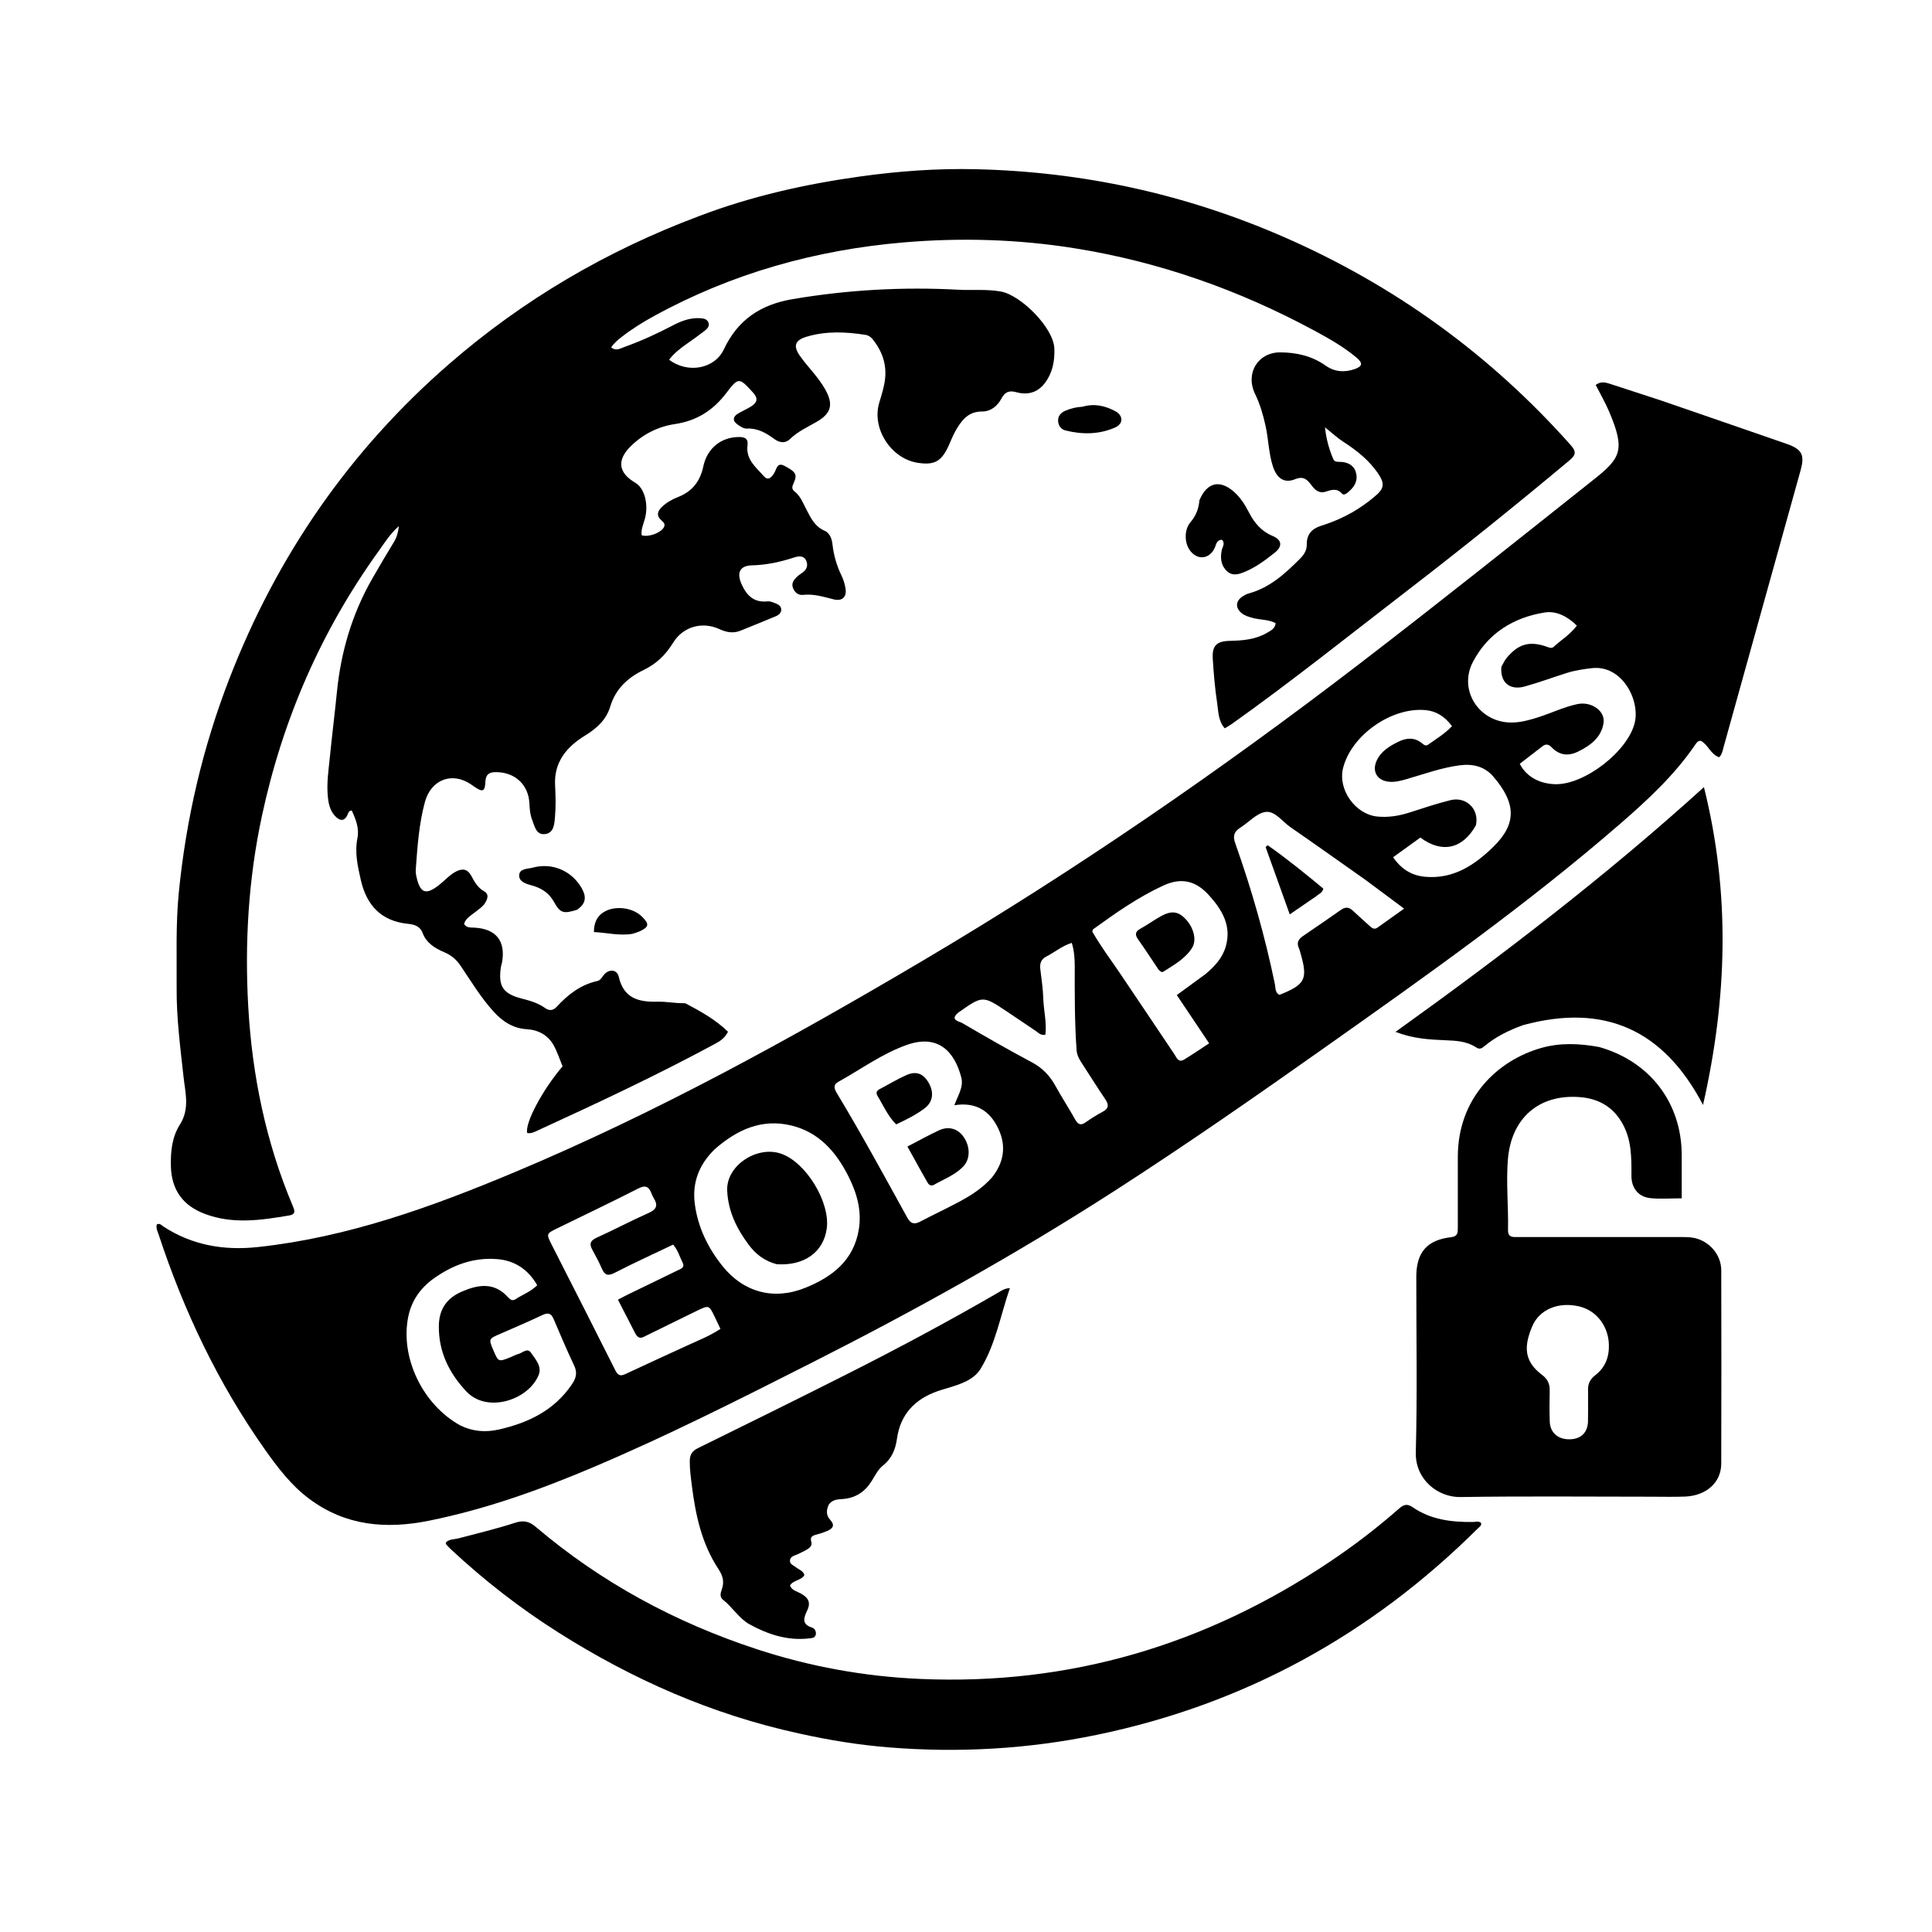 <svg version="1.1" id="Layer_1" xmlns="http://www.w3.org/2000/svg" xmlns:xlink="http://www.w3.org/1999/xlink" x="0px" y="0px"
	 width="100%" viewBox="0 0 1024 1024" enable-background="new 0 0 1024 1024" xml:space="preserve">
<path fill="#000000" opacity="1" stroke="none" 
	d="
M370.65,114.494 
	C398.477,103.907 426.926,97.579 455.981,93.527 
	C476.294,90.694 496.66,89.213 517.143,89.685 
	C573.826,90.994 628.195,102.819 680.225,125.508 
	C739.033,151.153 789.735,187.855 832.392,235.773 
	C835.662,239.446 835.305,241.126 831.596,244.226 
	C803.473,267.735 774.926,290.703 745.879,313.058 
	C714.991,336.83 684.561,361.203 652.777,383.795 
	C651.707,384.556 650.532,385.172 649.128,386.024 
	C645.626,382.009 645.775,376.983 645.088,372.431 
	C643.924,364.722 643.271,356.917 642.787,349.129 
	C642.358,342.216 644.85,339.808 651.859,339.667 
	C658.729,339.529 665.501,338.958 671.595,335.378 
	C673.545,334.233 675.807,333.235 676.129,330.297 
	C672.217,328.214 667.744,328.63 663.662,327.437 
	C661.724,326.87 659.804,326.35 658.212,325.085 
	C654.662,322.265 654.823,318.563 658.609,316.111 
	C659.58,315.482 660.634,314.868 661.738,314.572 
	C673.001,311.545 681.177,304.006 689.105,296.058 
	C691.198,293.959 692.67,291.614 692.613,288.604 
	C692.513,283.287 695.328,280.205 700.114,278.715 
	C709.268,275.865 717.72,271.679 725.318,265.815 
	C726.9,264.595 728.487,263.366 729.946,262.007 
	C733.241,258.934 733.895,256.342 730.968,251.814 
	C725.97,244.084 719.229,238.842 711.783,234.012 
	C708.746,232.042 706.071,229.516 702.277,226.479 
	C702.963,233.025 704.536,238.385 706.766,243.516 
	C707.487,245.175 709.712,244.678 711.344,244.852 
	C715.462,245.29 718.287,247.423 718.921,251.572 
	C719.569,255.818 717.155,258.823 714.009,261.297 
	C713.199,261.933 712.04,262.502 711.29,261.639 
	C708.648,258.599 705.709,259.601 702.616,260.596 
	C699.132,261.716 696.995,259.684 695.074,257.141 
	C692.902,254.266 690.983,252.134 686.4,254.001 
	C680.732,256.311 676.756,253.58 674.684,247.27 
	C672.393,240.291 672.365,232.875 670.782,225.743 
	C669.479,219.871 667.82,214.177 665.19,208.739 
	C659.943,197.887 666.691,186.708 678.585,186.763 
	C687.193,186.802 695.405,188.672 702.619,193.783 
	C707.331,197.122 712.493,197.493 717.849,195.687 
	C722.129,194.245 722.518,192.508 718.966,189.528 
	C712.169,183.827 704.46,179.455 696.696,175.264 
	C656.691,153.665 614.355,138.725 569.408,131.561 
	C539.366,126.773 509.091,125.909 478.829,128.493 
	C432.207,132.475 387.944,144.891 346.742,167.451 
	C340.747,170.734 334.951,174.344 329.55,178.55 
	C327.479,180.163 325.421,181.81 323.936,184.159 
	C326.536,186.19 328.704,184.721 330.761,183.983 
	C339.55,180.829 348.034,176.979 356.306,172.635 
	C360.897,170.224 365.679,168.313 371.062,168.652 
	C373.001,168.774 374.87,169.082 375.542,171.113 
	C376.158,172.977 374.769,174.322 373.485,175.327 
	C370.476,177.684 367.352,179.899 364.22,182.094 
	C360.687,184.57 357.279,187.158 354.648,190.663 
	C364.512,198.139 378.753,195.578 383.649,185.181 
	C391.026,169.518 403.065,161.432 420.126,158.543 
	C449.324,153.598 478.589,151.97 508.086,153.57 
	C515.546,153.975 522.997,153.16 530.492,154.521 
	C541.095,156.446 558.436,173.713 558.834,184.763 
	C559.075,191.474 557.857,197.661 553.758,203.068 
	C549.867,208.201 544.534,209.509 538.593,207.859 
	C534.86,206.823 532.599,207.781 530.841,211.137 
	C528.693,215.239 525.09,218.119 520.543,218.101 
	C513.05,218.072 509.607,222.9 506.464,228.333 
	C504.971,230.914 503.962,233.773 502.693,236.487 
	C498.882,244.639 495.197,246.632 486.46,245.303 
	C472.327,243.153 462.018,227.272 465.95,213.689 
	C467.198,209.38 468.669,205.135 469.129,200.627 
	C469.936,192.721 467.406,185.896 462.531,179.811 
	C461.566,178.606 460.275,177.725 458.771,177.49 
	C448.329,175.856 437.888,175.382 427.607,178.434 
	C421.312,180.302 420.235,183.356 424.048,188.723 
	C428.287,194.689 433.654,199.794 437.301,206.236 
	C441.783,214.154 440.809,218.993 432.805,223.605 
	C427.914,226.424 422.799,228.715 418.655,232.764 
	C416.199,235.165 413.079,234.651 410.394,232.673 
	C406.032,229.461 401.562,226.862 395.785,227.162 
	C394.178,227.245 392.321,226.015 390.878,224.973 
	C388.103,222.971 388.41,220.828 391.285,219.132 
	C393.574,217.782 396.056,216.746 398.281,215.306 
	C401.364,213.309 401.93,211.122 399.096,208.037 
	C391.835,200.132 391.498,199.686 384.945,208.32 
	C377.887,217.617 369.247,223.044 357.629,224.782 
	C348.815,226.1 340.815,230.11 334.315,236.501 
	C326.806,243.886 327.705,250.626 336.799,255.923 
	C341.604,258.721 343.881,267.342 341.79,275.002 
	C341.009,277.866 339.657,280.613 340.103,283.694 
	C343.688,284.862 350.171,282.494 351.814,279.569 
	C352.846,277.73 351.645,276.782 350.535,275.777 
	C347.668,273.185 348.554,270.801 350.946,268.559 
	C353.409,266.251 356.316,264.629 359.444,263.407 
	C366.9,260.496 371.108,255.073 372.764,247.242 
	C374.836,237.441 382.388,231.561 391.86,231.628 
	C394.979,231.649 396.65,232.635 396.202,236.001 
	C395.194,243.565 400.794,247.775 404.978,252.506 
	C407.178,254.994 409.053,252.878 410.399,250.656 
	C411.626,248.629 411.82,244.809 415.826,246.934 
	C422.055,250.238 422.729,251.591 420.492,256.407 
	C419.749,258.005 419.643,259.323 421.043,260.403 
	C424.231,262.86 425.555,266.495 427.327,269.877 
	C429.698,274.402 431.77,279.055 437.075,281.311 
	C439.753,282.45 440.895,285.523 441.215,288.392 
	C441.867,294.249 443.443,299.763 446.018,305.069 
	C447.091,307.281 447.839,309.757 448.184,312.191 
	C448.804,316.561 446.224,318.757 441.894,317.678 
	C436.574,316.352 431.348,314.678 425.722,315.295 
	C423.094,315.583 421.309,314.132 420.327,311.709 
	C419.34,309.276 420.595,307.519 422.176,305.937 
	C422.994,305.119 423.947,304.41 424.92,303.776 
	C427.304,302.224 428.458,300.084 427.397,297.39 
	C426.161,294.251 423.201,294.73 420.937,295.466 
	C413.626,297.842 406.332,299.457 398.522,299.647 
	C391.846,299.809 390.344,303.848 393.209,309.988 
	C395.941,315.846 399.795,319.463 406.746,318.743 
	C408.132,318.6 409.674,319.237 411.037,319.781 
	C412.592,320.402 414.195,321.322 414.067,323.309 
	C413.964,324.926 412.757,325.976 411.3,326.578 
	C405.001,329.183 398.701,331.788 392.371,334.319 
	C388.56,335.843 384.932,335.115 381.283,333.432 
	C372.351,329.311 362.093,332.009 356.811,340.588 
	C352.826,347.06 348.012,351.795 341.045,355.155 
	C332.844,359.11 326.269,365.056 323.432,374.518 
	C321.364,381.411 316.376,386.028 310.027,389.911 
	C300.52,395.725 293.556,403.783 294.205,416.175 
	C294.501,421.826 294.645,427.538 294.141,433.158 
	C293.819,436.746 293.584,441.653 288.719,442.098 
	C284.087,442.522 283.385,437.872 282.062,434.575 
	C280.939,431.776 280.751,428.798 280.594,425.773 
	C280.077,415.791 272.888,409.294 262.914,409.241 
	C259.213,409.221 257.445,410.45 257.268,414.386 
	C257.036,419.535 255.845,419.981 251.631,417.113 
	C250.943,416.644 250.266,416.158 249.576,415.691 
	C239.605,408.947 228.45,413.162 225.199,425.119 
	C222.048,436.708 221.268,448.663 220.38,460.58 
	C220.283,461.889 220.413,463.259 220.694,464.544 
	C222.664,473.523 225.715,474.607 232.825,468.981 
	C235.82,466.612 238.326,463.653 241.814,461.866 
	C245.283,460.088 247.925,460.741 249.764,464.159 
	C251.499,467.385 253.165,470.499 256.629,472.426 
	C259.312,473.918 258.417,476.462 257.133,478.556 
	C255.896,480.572 253.866,481.831 252.047,483.295 
	C249.757,485.137 246.917,486.509 245.952,489.686 
	C247.199,491.83 249.304,491.572 251.255,491.664 
	C262.889,492.207 268.105,498.685 266.088,510.125 
	C265.944,510.942 265.601,511.726 265.482,512.544 
	C264.012,522.713 266.502,526.653 276.446,529.238 
	C280.828,530.377 285.133,531.554 288.85,534.236 
	C291.141,535.888 293.188,535.651 295.051,533.628 
	C301.023,527.148 307.748,521.896 316.617,519.954 
	C318.122,519.625 318.899,518.231 319.818,516.991 
	C322.437,513.459 327.005,513.603 327.946,517.678 
	C330.616,529.24 338.502,531.181 348.637,530.921 
	C353.05,530.808 357.554,531.734 362.052,531.711 
	C362.547,531.708 363.114,531.691 363.528,531.909 
	C371.539,536.119 379.403,540.547 385.859,546.843 
	C384.127,550.301 381.571,551.859 378.923,553.288 
	C348.419,569.755 317.059,584.472 285.561,598.904 
	C283.642,599.783 281.716,600.963 279.42,600.523 
	C278.172,595.23 287.462,577.746 298.181,565.175 
	C296.668,561.525 295.441,557.698 293.559,554.224 
	C290.545,548.661 285.32,545.863 279.244,545.505 
	C271.615,545.055 266.108,541.171 261.336,535.861 
	C254.743,528.526 249.651,520.076 244.163,511.931 
	C241.948,508.645 239.213,506.273 235.509,504.72 
	C230.529,502.631 225.974,499.826 223.931,494.363 
	C222.595,490.791 219.353,489.953 216.27,489.647 
	C201.937,488.223 194.252,479.714 191.232,466.373 
	C189.589,459.116 187.907,451.872 189.456,444.195 
	C190.485,439.094 188.577,434.15 186.411,429.566 
	C184.67,429.778 184.636,430.886 184.242,431.761 
	C182.498,435.629 179.999,435.053 177.638,432.56 
	C174.615,429.37 173.978,425.209 173.662,421.009 
	C173.172,414.49 174.159,408.049 174.803,401.602 
	C175.975,389.878 177.429,378.183 178.608,366.46 
	C180.732,345.334 186.647,325.404 197.173,306.918 
	C200.964,300.26 204.908,293.688 208.872,287.132 
	C210.281,284.801 211,282.345 211.421,278.852 
	C206.682,282.984 203.872,287.675 200.734,292.031 
	C170.132,334.501 149.738,381.51 138.789,432.628 
	C131.636,466.022 129.649,499.928 131.596,533.882 
	C133.671,570.055 140.928,605.331 155.069,638.936 
	C156.011,641.175 157.154,643.559 153.379,644.2 
	C138.417,646.741 123.501,648.988 108.621,643.41 
	C96.84,638.994 90.88,630.589 90.576,618.091 
	C90.384,610.242 91.189,602.574 95.384,595.98 
	C100.658,587.691 98.19,579.076 97.27,570.689 
	C95.566,555.154 93.53,539.678 93.625,524.003 
	C93.728,507.02 93.099,490.01 94.77,473.079 
	C98.625,434.025 107.434,396.171 121.647,359.499 
	C146.884,294.383 185.414,238.635 238.128,192.854 
	C277.381,158.764 321.591,132.862 370.65,114.494 
z"/>
<path fill="#000000" opacity="1" stroke="none" 
	d="
M880.542,212.318 
	C902.923,220.061 924.96,227.6 946.955,235.257 
	C955.094,238.09 956.625,241.093 954.366,249.223 
	C940.75,298.221 927.102,347.21 913.474,396.205 
	C912.989,397.95 912.756,399.788 911.205,401.362 
	C906.699,399.885 905.382,394.732 901.495,392.649 
	C899.818,392.572 899.117,393.809 898.386,394.879 
	C887.461,410.854 873.406,423.883 858.927,436.453 
	C809.667,479.219 756.476,516.814 703.294,554.413 
	C666.165,580.663 628.856,606.644 590.61,631.266 
	C538.736,664.661 484.928,694.604 429.904,722.446 
	C391.865,741.694 353.834,760.938 314.562,777.595 
	C286.346,789.563 257.641,799.89 227.455,805.995 
	C204.471,810.643 183.062,808.729 163.839,794.367 
	C154.258,787.209 147.071,777.718 140.246,768.041 
	C115.575,733.062 97.406,694.844 84.059,654.266 
	C83.517,652.619 82.549,650.913 83.11,648.982 
	C84.708,648.119 85.639,649.453 86.628,650.096 
	C101.96,660.061 118.713,662.904 136.718,660.958 
	C184.407,655.803 228.899,639.677 272.673,621.324 
	C347.801,589.823 418.971,550.633 489.004,509.231 
	C569.709,461.519 646.78,408.47 721.098,351.419 
	C762.718,319.469 803.735,286.729 844.814,254.081 
	C858.939,242.855 861.662,238.647 852.747,217.87 
	C850.737,213.186 848.155,208.746 845.759,204.043 
	C848.381,202.071 850.733,202.594 853.132,203.376 
	C862.145,206.315 871.164,209.234 880.542,212.318 
M525.69,624.165 
	C531.991,616.325 533.496,607.672 529.267,598.51 
	C524.854,588.949 517.459,583.93 505.842,585.793 
	C507.734,580.559 510.84,576.123 509.483,570.967 
	C505.9,557.358 497.236,547.967 480.674,553.812 
	C467.555,558.443 456.316,566.75 444.25,573.438 
	C441.333,575.054 442.304,577.325 443.568,579.42 
	C456.65,601.102 468.727,623.353 480.959,645.515 
	C482.773,648.801 484.797,649.021 487.86,647.41 
	C494.342,643.999 500.987,640.899 507.455,637.461 
	C513.935,634.017 520.233,630.254 525.69,624.165 
M244.017,755.54 
	C250.562,758.727 257.352,759.286 264.427,757.674 
	C280.166,754.087 293.941,747.449 303.259,733.513 
	C305.373,730.352 306.078,727.493 304.328,723.803 
	C300.478,715.684 296.96,707.405 293.444,699.133 
	C292.198,696.201 290.64,695.534 287.675,696.923 
	C280.289,700.382 272.809,703.644 265.321,706.879 
	C258.935,709.639 258.906,709.574 261.519,715.702 
	C264.162,721.901 264.165,721.908 270.519,719.387 
	C271.912,718.835 273.232,718.03 274.668,717.669 
	C276.904,717.107 279.535,714.183 281.385,716.92 
	C283.69,720.33 287.302,724.06 285.56,728.588 
	C280.462,741.837 258.294,749.424 247.096,737.415 
	C238.028,727.69 232.495,716.577 232.597,702.909 
	C232.665,693.755 236.88,687.902 245.121,684.423 
	C253.669,680.813 261.838,679.594 268.98,687.257 
	C270.178,688.542 271.341,689.846 273.202,688.62 
	C276.912,686.175 281.257,684.69 284.74,681.193 
	C279.918,672.87 272.96,668.118 263.501,667.357 
	C250.964,666.348 239.865,670.491 229.84,677.66 
	C222.823,682.678 218.063,689.467 216.357,698.011 
	C212.069,719.487 223.933,744.469 244.017,755.54 
M378.713,609.217 
	C370.616,617.173 366.768,626.664 368.261,638.092 
	C369.88,650.485 375.176,661.295 382.858,670.943 
	C394.009,684.947 410.051,689.288 426.64,682.636 
	C441.037,676.863 452.538,668.118 455.207,651.503 
	C456.802,641.571 454.148,632.352 449.754,623.603 
	C443.247,610.645 434.153,600.127 419.502,596.559 
	C403.946,592.771 390.812,598.568 378.713,609.217 
M795.746,353.477 
	C796.652,351.902 797.353,350.157 798.497,348.78 
	C804.948,341.019 811.015,339.48 820.661,343.078 
	C821.721,343.474 822.65,343.571 823.441,342.851 
	C827.455,339.2 832.214,336.339 835.772,331.585 
	C830.852,326.772 824.962,323.622 818.661,324.636 
	C802.06,327.306 788.581,335.706 780.672,350.853 
	C772.804,365.921 784.062,383.006 801.11,382.959 
	C806.016,382.945 810.63,381.651 815.237,380.185 
	C822.206,377.968 828.83,374.709 836.025,373.193 
	C843.491,371.62 850.932,376.806 849.9,383.289 
	C848.689,390.896 842.989,395.095 836.502,398.315 
	C831.276,400.908 826.545,400.372 822.406,396.098 
	C820.957,394.602 819.447,394.061 817.6,395.502 
	C813.563,398.653 809.488,401.756 805.507,404.819 
	C808.868,411.505 815.786,415.39 824.223,415.637 
	C839.774,416.092 862.885,398.194 866.462,382.984 
	C869.292,370.953 859.656,352.253 843.633,354.14 
	C839.143,354.668 834.752,355.325 830.474,356.672 
	C823.024,359.017 815.687,361.755 808.169,363.841 
	C800.278,366.032 795.102,361.847 795.746,353.477 
M782.266,437.397 
	C775.297,449.922 764.344,452.502 752.812,443.927 
	C748.165,447.285 743.393,450.731 738.372,454.358 
	C742.804,460.798 748.309,464.056 755.328,464.705 
	C770.338,466.093 781.697,458.417 791.59,448.74 
	C804.204,436.402 803.376,425.396 791.416,411.524 
	C786.886,406.27 780.736,404.718 773.732,405.621 
	C764.083,406.864 755.032,410.2 745.787,412.87 
	C742.57,413.8 739.384,414.7 735.988,414.322 
	C729.853,413.638 727.074,408.781 729.663,403.158 
	C731.972,398.142 736.433,395.478 741.086,393.169 
	C745.37,391.044 749.703,390.645 753.71,393.967 
	C754.642,394.739 755.674,395.567 756.831,394.752 
	C761.246,391.644 765.899,388.803 769.596,384.872 
	C765.658,379.583 761.047,376.876 755.552,376.371 
	C737.518,374.714 716.238,389.663 711.861,407.065 
	C708.98,418.518 718.407,431.712 730.118,432.796 
	C735.871,433.328 741.369,432.461 746.828,430.725 
	C754.116,428.406 761.375,425.926 768.791,424.099 
	C777.071,422.058 784.15,428.796 782.266,437.397 
M336.732,706.794 
	C333.721,700.927 330.71,695.061 327.528,688.86 
	C329.877,687.641 331.606,686.692 333.378,685.832 
	C341.914,681.685 350.475,677.59 358.994,673.407 
	C360.679,672.58 363.191,671.961 361.766,669.153 
	C360.205,666.077 359.353,662.614 356.768,659.673 
	C346.413,664.625 335.979,669.366 325.806,674.613 
	C322.16,676.494 320.493,675.83 318.977,672.346 
	C317.517,668.992 315.794,665.743 314.02,662.54 
	C312.302,659.44 312.685,657.611 316.228,656.01 
	C325.481,651.83 334.455,647.028 343.738,642.921 
	C348.012,641.03 348.883,638.836 346.474,635.021 
	C345.946,634.184 345.584,633.233 345.21,632.308 
	C343.832,628.9 342.076,627.999 338.361,629.892 
	C324.123,637.147 309.694,644.026 295.337,651.047 
	C289.472,653.916 289.461,653.924 292.516,659.941 
	C303.746,682.059 315.04,704.145 326.151,726.323 
	C327.554,729.122 328.894,729.49 331.548,728.244 
	C342.698,723.009 353.907,717.901 365.103,712.764 
	C370.662,710.214 376.381,707.972 381.84,704.317 
	C380.721,701.956 379.754,699.871 378.75,697.805 
	C375.813,691.762 375.765,691.676 369.57,694.656 
	C360.57,698.985 351.658,703.496 342.664,707.838 
	C340.862,708.708 338.763,710.444 336.732,706.794 
M723.997,466.546 
	C710.668,457.159 697.394,447.691 683.978,438.429 
	C679.654,435.444 675.745,429.677 670.79,430.347 
	C666.049,430.987 661.911,435.817 657.417,438.661 
	C654.154,440.726 653.289,442.942 654.696,446.908 
	C663.361,471.334 670.478,496.212 675.717,521.617 
	C676.115,523.543 675.74,526.104 678.111,527.294 
	C691.697,521.935 693.219,519.042 689.461,505.778 
	C689.144,504.659 688.867,503.512 688.395,502.456 
	C687.127,499.624 688.218,497.743 690.58,496.138 
	C697.324,491.555 704.05,486.941 710.721,482.251 
	C712.98,480.663 714.896,480.659 716.935,482.585 
	C719.837,485.327 722.853,487.949 725.799,490.646 
	C727.071,491.811 728.288,492.947 730.129,491.628 
	C734.553,488.458 738.993,485.31 744.212,481.594 
	C737.278,476.426 730.931,471.693 723.997,466.546 
M638.851,516.356 
	C643.63,512.354 647.846,507.961 649.658,501.739 
	C652.876,490.693 647.765,482.292 640.881,474.619 
	C633.8,466.725 626.106,464.976 616.584,469.358 
	C603.225,475.506 591.243,483.968 579.36,492.538 
	C579.144,492.694 579.138,493.139 578.939,493.735 
	C583.177,501.266 588.49,508.307 593.434,515.594 
	C603.157,529.926 612.728,544.36 622.412,558.717 
	C623.616,560.502 624.501,563.495 627.642,561.576 
	C631.979,558.925 636.183,556.056 640.879,552.998 
	C634.916,544.099 629.409,535.88 623.731,527.405 
	C628.897,523.635 633.591,520.21 638.851,516.356 
M507.675,536.881 
	C503.343,540.725 508.448,541.333 509.925,542.197 
	C522.133,549.338 534.401,556.393 546.888,563.031 
	C552.436,565.981 556.352,570.033 559.33,575.417 
	C562.712,581.53 566.523,587.404 569.95,593.493 
	C571.452,596.162 572.935,596.607 575.461,594.828 
	C578.313,592.819 581.28,590.929 584.365,589.307 
	C587.783,587.51 587.769,585.503 585.769,582.546 
	C581.389,576.07 577.251,569.43 572.985,562.877 
	C571.703,560.908 570.78,558.948 570.603,556.464 
	C569.548,541.671 569.621,526.862 569.632,512.049 
	C569.635,507.959 569.336,503.888 568.066,499.75 
	C562.86,501.343 559.046,504.71 554.637,506.945 
	C551.754,508.408 551.062,510.635 551.373,513.523 
	C551.925,518.633 552.803,523.735 552.939,528.857 
	C553.111,535.399 554.885,541.898 554.081,548.406 
	C551.622,548.925 550.512,547.471 549.179,546.577 
	C543.928,543.054 538.716,539.469 533.449,535.969 
	C520.812,527.57 520.803,527.584 507.675,536.881 
z"/>
<path fill="#000000" opacity="1" stroke="none" 
	d="
M847.635,554.946 
	C874.645,562.63 891.331,584.675 891.348,612.287 
	C891.353,619.746 891.349,627.204 891.349,635.14 
	C885.401,635.14 879.911,635.621 874.544,635.014 
	C868.294,634.308 864.674,629.584 864.691,623.206 
	C864.717,613.536 864.857,604.006 859.718,595.114 
	C854.601,586.262 846.762,582.21 837.226,581.484 
	C815.58,579.837 800.987,592.726 799.219,614.483 
	C798.206,626.954 799.544,639.424 799.281,651.893 
	C799.192,656.095 802.044,655.665 804.733,655.665 
	C833.725,655.666 862.718,655.672 891.711,655.668 
	C894.379,655.668 897,655.742 899.605,656.569 
	C906.938,658.896 912.283,665.589 912.3,673.319 
	C912.375,707.477 912.4,741.635 912.295,775.793 
	C912.265,785.756 904.335,792.809 892.993,793.223 
	C887.002,793.442 880.997,793.28 874.999,793.28 
	C841.341,793.281 807.678,792.935 774.028,793.463 
	C762.183,793.648 750.015,784.274 750.404,769.719 
	C751.232,738.749 750.648,707.742 750.665,676.75 
	C750.672,663.822 756.303,657.214 769.019,655.752 
	C772.755,655.323 772.672,653.168 772.671,650.571 
	C772.665,638.074 772.678,625.577 772.679,613.08 
	C772.681,581.731 794.025,561.858 817.075,555.389 
	C827.011,552.602 837.141,553.027 847.635,554.946 
M841.703,736.84 
	C841.525,733.583 842.821,730.986 845.359,729.032 
	C850.818,724.83 852.981,719.339 852.736,712.47 
	C852.391,702.812 846.135,694.561 836.965,692.416 
	C826.144,689.886 815.941,693.872 812.09,703.044 
	C807.806,713.247 807.421,721.307 817.375,728.762 
	C820.145,730.836 821.443,733.399 821.374,736.865 
	C821.266,742.359 821.229,747.861 821.395,753.353 
	C821.575,759.317 825.722,762.942 831.918,762.857 
	C837.95,762.774 841.536,759.33 841.671,753.258 
	C841.786,748.097 841.699,742.932 841.703,736.84 
z"/>
<path fill="#000000" opacity="1" stroke="none" 
	d="
M423.452,918.764 
	C377.304,908.714 335.209,890.119 295.783,865.142 
	C275.596,852.354 256.817,837.763 239.331,821.493 
	C238.36,820.589 237.439,819.628 236.544,818.649 
	C236.353,818.44 236.376,818.034 236.268,817.581 
	C238.124,815.648 240.756,815.963 243.078,815.344 
	C253.032,812.691 263.085,810.333 272.866,807.143 
	C277.439,805.652 280.438,806.271 284.043,809.335 
	C318.631,838.731 357.864,859.889 400.883,874.03 
	C429.111,883.308 458.07,888.585 487.864,889.875 
	C567.089,893.303 639.032,871.792 704.65,827.879 
	C717.546,819.249 729.854,809.85 741.497,799.605 
	C743.997,797.406 745.827,796.848 748.781,798.884 
	C758.39,805.504 769.397,806.818 780.725,806.687 
	C782.14,806.67 783.701,806.05 785.011,807.19 
	C785.324,808.675 784.118,809.281 783.349,810.046 
	C726.718,866.352 659.64,903.295 581.247,919.523 
	C544.966,927.033 508.4,929.113 471.564,926.19 
	C455.526,924.917 439.598,922.363 423.452,918.764 
z"/>
<path fill="#000000" opacity="1" stroke="none" 
	d="
M807.261,543.34 
	C799.649,546.095 792.807,549.458 786.852,554.44 
	C785.534,555.542 784.296,556.415 782.432,555.169 
	C777.515,551.883 771.841,551.586 766.168,551.355 
	C757.592,551.005 749.029,550.546 739.651,546.915 
	C796.503,506.125 851.209,464.272 903.126,417.186 
	C917.215,473.692 915.483,529.128 902.636,585.638 
	C881.708,545.661 850.263,531.642 807.261,543.34 
z"/>
<path fill="#000000" opacity="1" stroke="none" 
	d="
M439.329,797.363 
	C437.826,800.521 437.852,803.186 440.056,805.587 
	C442.819,808.596 441.194,810.308 438.255,811.526 
	C436.571,812.224 434.828,812.815 433.064,813.273 
	C430.972,813.817 429.131,814.307 429.999,817.202 
	C430.586,819.161 429.224,820.356 427.767,821.238 
	C426.211,822.179 424.534,822.927 422.892,823.72 
	C421.277,824.5 419.047,824.752 418.724,826.861 
	C418.379,829.101 420.645,829.69 422.022,830.797 
	C423.525,832.005 425.678,832.516 426.35,834.796 
	C424.706,837.749 420.61,837.324 418.705,840.331 
	C419.641,842.945 422.348,843.426 424.404,844.562 
	C428.13,846.619 429.95,849.084 427.884,853.457 
	C426.171,857.083 424.498,860.895 430.46,862.669 
	C431.774,863.06 432.75,864.773 432.366,866.419 
	C431.939,868.255 430.249,868.216 428.742,868.391 
	C417.321,869.721 406.789,866.171 397.202,860.886 
	C391.771,857.892 388.208,851.776 383.078,847.792 
	C381.494,846.562 381.802,844.459 382.481,842.651 
	C383.995,838.62 383.253,835.335 380.763,831.573 
	C371.949,818.253 368.65,802.997 366.698,787.415 
	C366.162,783.139 365.574,778.866 365.585,774.508 
	C365.592,771.052 366.796,769.081 369.934,767.537 
	C396.226,754.602 422.513,741.651 448.669,728.444 
	C475.872,714.709 502.751,700.356 529.12,685.066 
	C530.792,684.096 532.384,682.857 535.262,682.728 
	C530.181,697.412 527.744,712.424 519.736,725.49 
	C516.856,730.189 512.136,732.338 507.244,734.107 
	C503.808,735.349 500.226,736.185 496.782,737.407 
	C484.816,741.653 477.196,749.704 475.408,762.566 
	C474.621,768.231 472.642,773.068 468.009,776.739 
	C465.236,778.937 463.748,782.251 461.869,785.191 
	C458.327,790.731 453.494,793.95 446.788,794.503 
	C444.269,794.711 441.377,794.624 439.329,797.363 
z"/>
<path fill="#000000" opacity="1" stroke="none" 
	d="
M635.725,265.134 
	C639.69,255.676 646.421,254.106 653.82,260.49 
	C657.422,263.597 659.89,267.535 662.024,271.686 
	C664.841,277.165 668.502,281.539 674.443,284.028 
	C679.556,286.171 679.862,289.624 675.519,293.035 
	C670.818,296.728 666.045,300.364 660.49,302.774 
	C657.039,304.272 653.436,305.695 650.253,302.671 
	C647.115,299.691 646.694,295.756 647.557,291.598 
	C647.925,289.823 649.572,287.953 647.616,286.087 
	C644.556,286.241 644.601,288.906 643.707,290.674 
	C640.763,296.497 634.522,297.009 630.653,291.684 
	C627.711,287.635 627.611,280.738 630.98,276.778 
	C633.819,273.443 635.314,269.783 635.725,265.134 
z"/>
<path fill="#000000" opacity="1" stroke="none" 
	d="
M305.785,482.228 
	C298.591,484.43 296.945,484.009 293.626,478.035 
	C291,473.308 287.078,470.761 282.08,469.355 
	C279.041,468.5 275.111,467.535 275.178,463.971 
	C275.247,460.283 279.636,460.612 282.269,459.889 
	C292.859,456.981 303.251,461.685 308.411,470.943 
	C310.979,475.551 310.47,479.075 305.785,482.228 
z"/>
<path fill="#000000" opacity="1" stroke="none" 
	d="
M573.781,215.566 
	C580.173,213.704 585.767,215.131 591.009,217.862 
	C595.399,220.148 595.53,224.605 591.023,226.59 
	C582.584,230.306 573.634,230.381 564.75,228.159 
	C562.388,227.569 560.85,225.58 560.81,222.953 
	C560.769,220.289 562.414,218.656 564.689,217.678 
	C567.442,216.493 570.336,215.774 573.781,215.566 
z"/>
<path fill="#000000" opacity="1" stroke="none" 
	d="
M335.268,494.941 
	C328.175,496.121 321.696,494.324 314.797,494.011 
	C314.787,489.452 316.168,485.921 319.77,483.57 
	C325.595,479.769 335.18,480.871 340.184,485.762 
	C344.285,489.77 344.059,491.319 338.972,493.651 
	C337.919,494.133 336.782,494.429 335.268,494.941 
z"/>
<path fill="#000000" opacity="1" stroke="none" 
	d="
M488.541,621.367 
	C485.985,616.74 483.594,612.44 480.959,607.699 
	C486.84,604.649 492.161,601.654 497.685,599.094 
	C502.827,596.712 507.754,598.237 510.765,602.62 
	C514.314,607.785 514.311,614.315 510.571,618.238 
	C506.238,622.785 500.345,624.932 495.033,627.96 
	C493.68,628.731 492.47,628.258 491.679,626.87 
	C490.694,625.141 489.698,623.418 488.541,621.367 
z"/>
<path fill="#000000" opacity="1" stroke="none" 
	d="
M475,595.947 
	C470.514,591.525 468.22,585.948 465.119,580.88 
	C464.15,579.295 464.529,578.13 466.231,577.247 
	C470.945,574.801 475.498,572.009 480.337,569.851 
	C485.575,567.515 489.316,568.978 492.122,573.742 
	C495.199,578.964 494.529,584.081 490.009,587.48 
	C485.488,590.879 480.413,593.398 475,595.947 
z"/>
<path fill="#000000" opacity="1" stroke="none" 
	d="
M411.664,670.061 
	C405.18,668.356 400.468,664.666 396.841,659.775 
	C390.542,651.281 385.969,642.273 385.431,631.138 
	C384.782,617.724 401.205,607.186 413.79,611.41 
	C427.185,615.906 440.125,637.206 438.189,651.2 
	C436.47,663.633 426.298,671.024 411.664,670.061 
z"/>
<path fill="#000000" opacity="1" stroke="none" 
	d="
M697.767,474.929 
	C693.111,478.127 688.736,481.119 683.595,484.634 
	C679.211,472.418 675.002,460.689 670.793,448.96 
	C671.163,448.639 671.533,448.317 671.903,447.996 
	C682.182,455.221 691.937,463.128 701.385,470.99 
	C700.798,473.393 699.052,473.674 697.767,474.929 
z"/>
<path fill="#000000" opacity="1" stroke="none" 
	d="
M614.13,514.034 
	C610.375,508.495 606.98,503.159 603.303,498.025 
	C601.372,495.328 601.667,493.748 604.586,492.147 
	C608.369,490.071 611.86,487.461 615.66,485.421 
	C621.035,482.535 624.539,483.107 628.279,486.993 
	C632.654,491.54 634.463,498.235 631.809,502.42 
	C628.153,508.187 622.185,511.441 616.589,515.005 
	C615.832,515.488 614.994,514.946 614.13,514.034 
z"/>
</svg>